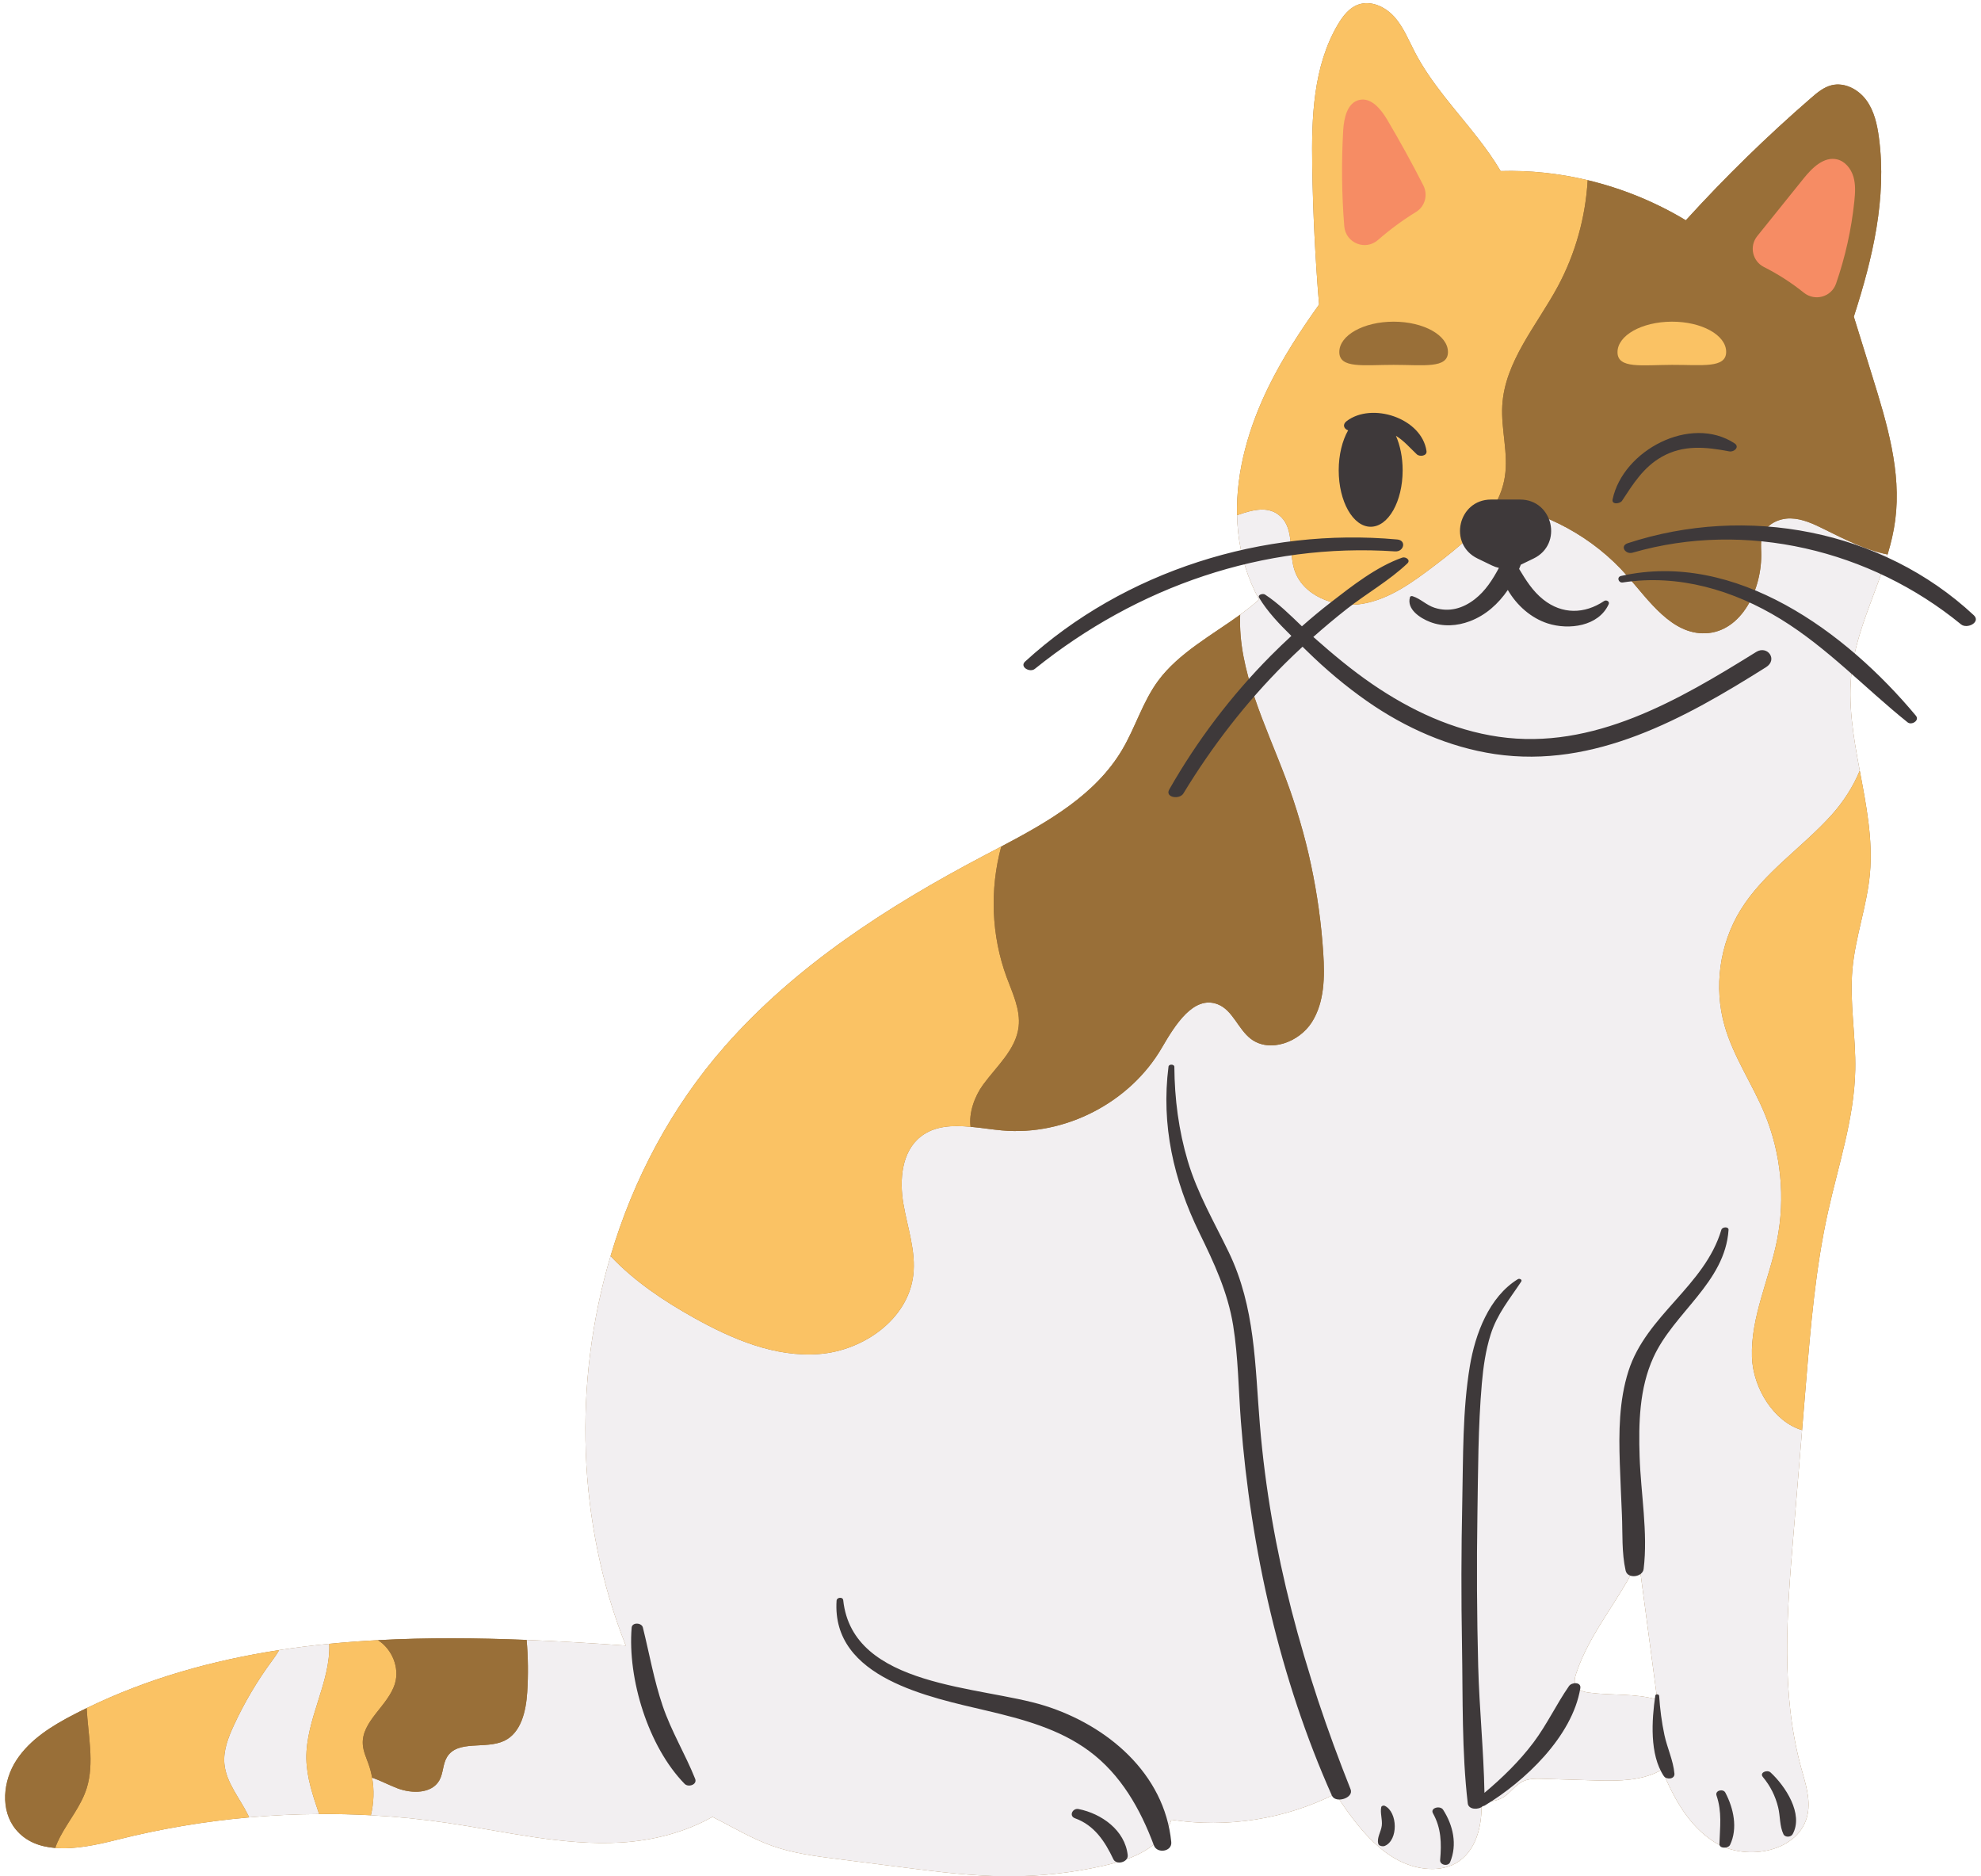 <?xml version="1.0" encoding="UTF-8"?><svg xmlns="http://www.w3.org/2000/svg" xmlns:xlink="http://www.w3.org/1999/xlink" height="475.9" preserveAspectRatio="xMidYMid meet" version="1.0" viewBox="-1.3 -0.8 502.6 475.9" width="502.6" zoomAndPan="magnify"><defs><clipPath id="a"><path d="M 0 0 L 480 0 L 480 475.141 L 0 475.141 Z M 0 0"/></clipPath><clipPath id="b"><path d="M 55 126 L 478 126 L 478 475.141 L 55 475.141 Z M 55 126"/></clipPath></defs><g><g clip-path="url(#a)" id="change1_1"><path d="M 401.91 428.555 C 400.566 428.383 399.031 427.988 398.449 426.766 C 397.992 425.828 398.266 424.707 398.59 423.707 C 401.973 413.277 410.078 404.473 414.43 394.648 C 416.008 406.543 417.582 418.438 419.164 430.328 C 413.621 428.676 407.656 429.312 401.91 428.555 Z M 473.758 94.738 C 472.184 89.668 470.609 84.602 469.035 79.531 C 473.82 64.699 477.445 49.426 475.406 34.117 C 474.961 30.754 474.191 27.32 472.195 24.598 C 470.195 21.871 466.684 20.012 463.398 20.82 C 461.391 21.316 459.746 22.699 458.191 24.051 C 446.992 33.754 436.383 44.121 426.414 55.078 C 418.703 50.434 410.262 46.988 401.508 44.902 C 394.277 43.176 386.848 42.375 379.426 42.59 C 377.73 39.711 375.77 36.965 373.73 34.34 C 368.148 27.133 361.785 20.406 357.598 12.309 C 356.02 9.27 354.73 5.996 352.438 3.453 C 350.137 0.898 346.473 -0.797 343.25 0.387 C 340.988 1.211 339.414 3.262 338.18 5.332 C 331.84 16.004 331.426 29.078 331.629 41.496 C 331.82 53.172 332.395 64.82 333.363 76.453 C 328.609 83.105 324.156 89.953 320.562 97.273 C 315.586 107.418 312.281 118.637 312.555 129.883 C 312.586 131.316 312.676 132.754 312.828 134.184 C 313.453 140.121 315.262 146.02 318.148 151.27 C 316.656 152.613 315.027 153.875 313.344 155.117 C 306.164 160.316 297.715 164.867 292.543 171.875 C 288.629 177.176 286.77 183.711 283.406 189.383 C 276.633 200.824 264.617 207.66 252.73 213.93 C 251.168 214.758 249.602 215.574 248.047 216.391 C 223.926 229.105 200.562 244.148 182.57 264.633 C 169.094 279.98 159.379 298.277 153.605 317.805 C 144.043 349.973 145.133 385.48 157.461 416.609 C 149.121 416.023 140.723 415.508 132.309 415.176 C 119.688 414.672 107.066 414.559 94.59 415.238 C 90.449 415.449 86.328 415.762 82.242 416.164 C 77.98 416.578 73.738 417.105 69.527 417.75 C 52.605 420.367 36.18 424.938 20.691 432.473 C 19.633 432.977 18.582 433.5 17.531 434.047 C 11.938 436.934 6.355 440.367 2.902 445.629 C -0.551 450.879 -1.289 458.391 2.707 463.246 C 5.242 466.324 8.789 467.637 12.715 467.949 C 17.734 468.363 23.379 467.133 28.336 465.883 C 39.352 463.094 50.586 461.195 61.906 460.195 C 67.812 459.66 73.738 459.379 79.664 459.348 C 84.047 459.309 88.418 459.418 92.793 459.652 C 99.305 460.004 105.785 460.652 112.238 461.602 C 126.879 463.75 141.488 467.426 156.258 466.566 C 164.277 466.102 172.504 463.992 179.461 460.066 C 184.52 462.609 189.438 465.609 194.77 467.477 C 200.008 469.312 205.562 470.031 211.074 470.738 C 216.445 471.426 221.828 472.109 227.199 472.797 C 236.348 473.969 245.516 475.141 254.73 475.141 C 262.707 475.141 270.676 474.25 278.449 472.516 C 283.934 471.281 289.617 469.445 293.363 465.246 C 294.48 463.973 295.352 462.43 295.895 460.793 C 309.992 462.965 324.805 460.672 337.516 454.211 C 343.168 462.789 350.145 472.102 360.332 473.191 C 362.949 473.473 365.684 473.141 367.977 471.867 C 373.195 468.992 374.852 462.207 374.539 456.258 C 374.527 456.148 374.527 456.047 374.52 455.938 C 376.488 456.301 378.477 456.117 380.164 455.059 C 381.93 453.945 383.109 452.039 384.969 451.109 C 386.562 450.324 388.434 450.352 390.211 450.414 C 394.379 450.535 398.559 450.664 402.73 450.797 C 407.777 450.949 412.977 451.078 417.715 449.332 C 418.609 449 419.5 448.574 420.34 448.09 C 423.348 455.359 427.164 462.359 433.703 466.477 C 441.914 471.637 455.516 468.82 457.332 459.297 C 458.066 455.422 456.746 451.492 455.695 447.688 C 450.465 428.695 452.051 408.582 453.676 388.953 C 454.414 379.949 455.16 370.953 455.906 361.957 C 456.242 357.969 456.562 353.988 456.898 350.012 C 458.098 335.523 459.312 320.984 462.441 306.797 C 465.098 294.781 469.145 282.918 469.398 270.613 C 469.578 262.078 467.914 253.547 468.68 245.047 C 469.406 236.891 472.355 229.043 473.113 220.887 C 473.922 212.121 472.176 203.387 470.539 194.676 C 468.941 186.152 467.449 177.633 468.539 169.098 C 469.832 158.965 474.68 149.621 477.605 139.848 C 478.465 136.98 479.16 134.074 479.543 131.098 C 481.148 118.828 477.434 106.551 473.758 94.738" fill="#996f38"/></g><g clip-path="url(#b)" id="change2_1"><path d="M 69.527 417.75 C 68.984 418.711 68.336 419.629 67.711 420.477 C 63.934 425.594 60.684 431.09 58.02 436.863 C 56.605 439.922 55.332 443.203 55.625 446.555 C 56.039 451.371 59.523 455.281 61.645 459.621 C 61.734 459.812 61.824 459.992 61.906 460.195 C 67.812 459.66 73.738 459.379 79.664 459.348 C 78.109 454.734 76.508 450.109 76.426 445.305 C 76.262 435.367 82.613 425.879 82.242 416.164 C 77.98 416.578 73.738 417.105 69.527 417.75 Z M 419.164 430.328 C 417.582 418.438 416.008 406.543 414.43 394.648 C 410.078 404.473 401.973 413.277 398.59 423.707 C 398.266 424.707 397.992 425.828 398.449 426.766 C 399.031 427.988 400.566 428.383 401.91 428.555 C 407.656 429.312 413.621 428.676 419.164 430.328 Z M 477.605 139.848 C 474.68 149.621 469.832 158.965 468.539 169.102 C 467.449 177.633 468.941 186.152 470.539 194.676 C 468.863 198.773 466.316 202.66 463.422 205.891 C 455.949 214.203 446.145 220.523 440.289 230.043 C 434.957 238.715 433.453 249.652 436.262 259.445 C 438.512 267.309 443.309 274.176 446.43 281.738 C 450.586 291.816 451.688 303.133 449.547 313.824 C 447.566 323.75 442.863 333.273 443.188 343.387 C 443.438 351.363 448.828 359.906 455.906 361.957 C 455.16 370.953 454.414 379.949 453.676 388.953 C 452.051 408.582 450.465 428.695 455.695 447.688 C 456.746 451.492 458.066 455.422 457.332 459.297 C 455.516 468.82 441.914 471.637 433.703 466.477 C 427.164 462.359 423.348 455.359 420.34 448.09 C 419.5 448.574 418.609 449 417.715 449.332 C 412.977 451.078 407.777 450.949 402.73 450.797 C 398.559 450.664 394.379 450.535 390.211 450.414 C 388.434 450.352 386.562 450.324 384.969 451.109 C 383.109 452.039 381.93 453.945 380.164 455.059 C 378.477 456.117 376.488 456.301 374.52 455.938 C 374.527 456.047 374.527 456.148 374.539 456.258 C 374.852 462.207 373.195 468.992 367.977 471.867 C 365.684 473.141 362.949 473.473 360.332 473.191 C 350.145 472.102 343.168 462.789 337.516 454.211 C 324.805 460.672 309.992 462.965 295.895 460.793 C 295.352 462.43 294.48 463.973 293.363 465.246 C 289.617 469.445 283.934 471.281 278.449 472.516 C 270.676 474.25 262.707 475.141 254.73 475.141 C 245.516 475.141 236.348 473.969 227.199 472.797 C 221.828 472.109 216.445 471.426 211.074 470.738 C 205.562 470.031 200.008 469.312 194.77 467.477 C 189.438 465.609 184.52 462.609 179.461 460.066 C 172.504 463.992 164.277 466.102 156.258 466.566 C 141.488 467.426 126.879 463.75 112.238 461.602 C 105.785 460.652 99.305 460.004 92.793 459.652 C 93.547 456.531 93.668 453.262 93.105 450.109 C 95.254 450.859 97.355 451.988 99.496 452.805 C 103.199 454.211 108.238 454.23 110.18 450.777 C 111.188 448.961 111.027 446.656 112.117 444.879 C 114.832 440.449 121.93 443.012 126.637 440.77 C 130.938 438.723 132.148 433.23 132.461 428.473 C 132.742 424.039 132.695 419.598 132.309 415.176 C 140.723 415.508 149.121 416.023 157.461 416.609 C 145.133 385.48 144.043 349.973 153.605 317.805 C 159.539 324.133 167.012 329.141 174.656 333.41 C 184.461 338.895 195.344 343.531 206.539 342.66 C 217.746 341.793 229.055 333.855 230.398 322.711 C 231.137 316.613 228.926 310.594 227.895 304.535 C 226.863 298.48 227.441 291.359 232.258 287.543 C 235.789 284.746 240.305 284.594 244.938 285.02 C 247.613 285.262 250.328 285.707 252.914 285.938 C 268.918 287.391 285.406 278.859 293.473 264.969 C 296.785 259.285 301.512 251.57 307.641 253.941 C 311.453 255.414 312.789 260.203 316.027 262.695 C 320.805 266.359 328.285 263.586 331.52 258.504 C 334.746 253.426 334.816 247.004 334.426 240.996 C 333.457 225.895 330.246 210.941 324.945 196.766 C 319.855 183.184 312.727 169.281 313.344 155.117 C 315.027 153.875 316.656 152.613 318.148 151.27 C 315.262 146.02 313.453 140.121 312.828 134.184 C 312.676 132.754 312.586 131.316 312.555 129.883 C 316.758 128.398 320.766 127.422 323.73 130.34 C 327.004 133.57 325.711 139.051 327.016 143.465 C 329.016 150.27 337.312 153.539 344.309 152.367 C 351.309 151.199 357.254 146.777 362.906 142.484 C 368.691 138.082 374.82 133.145 378.164 126.914 C 390.895 128.945 402.922 135.469 411.441 145.172 C 417.117 151.621 422.859 160.184 431.434 159.832 C 440.652 159.457 445.82 148.523 445.539 139.293 C 445.488 137.883 445.379 136.418 445.812 135.062 C 446.738 132.219 449.992 130.641 453 130.703 C 456 130.762 458.805 132.098 461.504 133.43 C 466.672 135.992 472.023 138.719 477.605 139.848" fill="#f2eff1"/></g><g id="change3_1"><path d="M 20.691 432.473 C 21.023 439.176 22.691 446.414 20.711 452.746 C 19.309 457.258 16.137 460.973 13.938 465.145 C 13.473 466.031 13.047 466.973 12.715 467.949 C 17.734 468.363 23.379 467.133 28.336 465.883 C 39.352 463.094 50.586 461.195 61.906 460.195 C 61.824 459.992 61.734 459.812 61.645 459.621 C 59.523 455.281 56.039 451.371 55.625 446.555 C 55.332 443.203 56.605 439.922 58.02 436.863 C 60.684 431.09 63.934 425.594 67.711 420.477 C 68.336 419.629 68.984 418.711 69.527 417.75 C 52.605 420.367 36.18 424.938 20.691 432.473 Z M 82.242 416.164 C 82.613 425.879 76.262 435.367 76.426 445.305 C 76.508 450.109 78.109 454.734 79.664 459.348 C 84.047 459.309 88.418 459.418 92.793 459.652 C 93.547 456.531 93.668 453.262 93.105 450.109 C 92.902 448.961 92.609 447.816 92.215 446.707 C 91.641 445.082 90.883 443.488 90.754 441.77 C 90.297 435.844 97.145 431.977 98.891 426.281 C 100.141 422.215 98.145 417.488 94.59 415.238 C 90.449 415.449 86.328 415.762 82.242 416.164 Z M 252.73 213.93 C 251.168 214.758 249.602 215.574 248.047 216.391 C 223.926 229.105 200.562 244.148 182.57 264.633 C 169.094 279.98 159.379 298.277 153.605 317.805 C 159.539 324.133 167.012 329.141 174.656 333.41 C 184.461 338.895 195.344 343.531 206.539 342.66 C 217.746 341.793 229.055 333.855 230.398 322.711 C 231.137 316.613 228.926 310.594 227.895 304.535 C 226.863 298.48 227.441 291.359 232.258 287.543 C 235.789 284.746 240.305 284.594 244.938 285.02 C 244.473 281.527 245.93 277.348 248.109 274.359 C 251.551 269.641 256.469 265.434 257.137 259.625 C 257.629 255.305 255.602 251.145 254.086 247.055 C 250.207 236.516 249.785 224.762 252.73 213.93 Z M 379.426 42.59 C 377.73 39.711 375.77 36.965 373.73 34.34 C 368.148 27.133 361.785 20.406 357.598 12.309 C 356.02 9.27 354.73 5.996 352.438 3.453 C 350.137 0.898 346.473 -0.797 343.25 0.387 C 340.988 1.211 339.414 3.262 338.18 5.332 C 331.84 16.004 331.426 29.078 331.629 41.496 C 331.82 53.172 332.395 64.82 333.363 76.453 C 328.609 83.105 324.156 89.953 320.562 97.273 C 315.586 107.418 312.281 118.637 312.555 129.883 C 316.758 128.398 320.766 127.422 323.73 130.34 C 327.004 133.57 325.711 139.051 327.016 143.465 C 329.016 150.27 337.312 153.539 344.309 152.367 C 351.309 151.199 357.254 146.777 362.906 142.484 C 368.691 138.082 374.82 133.145 378.164 126.914 C 379.305 124.805 380.121 122.555 380.496 120.121 C 381.426 114.176 379.508 108.137 379.84 102.117 C 380.457 90.902 388.586 81.773 393.926 71.879 C 398.387 63.59 400.973 54.301 401.508 44.902 C 394.277 43.176 386.848 42.375 379.426 42.59 Z M 470.539 194.676 C 472.176 203.387 473.922 212.121 473.113 220.887 C 472.355 229.043 469.406 236.891 468.68 245.047 C 467.914 253.547 469.578 262.078 469.398 270.613 C 469.145 282.918 465.098 294.781 462.441 306.797 C 459.312 320.984 458.098 335.523 456.898 350.012 C 456.562 353.988 456.242 357.969 455.906 361.957 C 448.828 359.906 443.438 351.363 443.188 343.387 C 442.863 333.273 447.566 323.75 449.547 313.824 C 451.688 303.133 450.586 291.816 446.43 281.738 C 443.309 274.176 438.512 267.309 436.262 259.445 C 433.453 249.652 434.957 238.715 440.289 230.043 C 446.145 220.523 455.949 214.203 463.422 205.891 C 466.316 202.66 468.863 198.773 470.539 194.676" fill="#fac264"/></g><g id="change1_2"><path d="M 17.531 434.047 C 11.938 436.934 6.355 440.367 2.902 445.629 C -0.551 450.879 -1.289 458.391 2.707 463.246 C 5.242 466.324 8.789 467.637 12.715 467.949 C 13.047 466.973 13.473 466.031 13.938 465.145 C 16.137 460.973 19.309 457.258 20.711 452.746 C 22.691 446.414 21.023 439.176 20.691 432.473 C 19.633 432.977 18.582 433.5 17.531 434.047 Z M 94.59 415.238 C 98.145 417.488 100.141 422.215 98.891 426.281 C 97.145 431.977 90.297 435.844 90.754 441.77 C 90.883 443.488 91.641 445.082 92.215 446.707 C 92.609 447.816 92.902 448.961 93.105 450.109 C 95.254 450.859 97.355 451.988 99.496 452.805 C 103.199 454.211 108.238 454.23 110.18 450.777 C 111.188 448.961 111.027 446.656 112.117 444.879 C 114.832 440.449 121.93 443.012 126.637 440.77 C 130.938 438.723 132.148 433.23 132.461 428.473 C 132.742 424.039 132.695 419.598 132.309 415.176 C 119.688 414.672 107.066 414.559 94.59 415.238 Z M 324.945 196.766 C 319.855 183.184 312.727 169.281 313.344 155.117 C 306.164 160.316 297.715 164.867 292.543 171.875 C 288.629 177.176 286.77 183.711 283.406 189.383 C 276.633 200.824 264.617 207.66 252.73 213.93 C 249.785 224.762 250.207 236.516 254.086 247.055 C 255.602 251.145 257.629 255.305 257.137 259.625 C 256.469 265.434 251.551 269.641 248.109 274.359 C 245.93 277.348 244.473 281.527 244.938 285.02 C 247.613 285.262 250.328 285.707 252.914 285.938 C 268.918 287.391 285.406 278.859 293.473 264.969 C 296.785 259.285 301.512 251.57 307.641 253.941 C 311.453 255.414 312.789 260.203 316.027 262.695 C 320.805 266.359 328.285 263.586 331.52 258.504 C 334.746 253.426 334.816 247.004 334.426 240.996 C 333.457 225.895 330.246 210.941 324.945 196.766 Z M 473.758 94.738 C 477.434 106.551 481.148 118.828 479.543 131.098 C 479.16 134.074 478.465 136.98 477.605 139.848 C 472.023 138.719 466.672 135.992 461.504 133.43 C 458.805 132.098 456 130.762 453 130.703 C 449.992 130.641 446.738 132.219 445.812 135.062 C 445.379 136.418 445.488 137.883 445.539 139.293 C 445.82 148.523 440.652 159.457 431.434 159.832 C 422.859 160.184 417.117 151.621 411.441 145.172 C 402.922 135.469 390.895 128.945 378.164 126.914 C 379.305 124.805 380.121 122.555 380.496 120.121 C 381.426 114.176 379.508 108.137 379.84 102.117 C 380.457 90.902 388.586 81.773 393.926 71.879 C 398.387 63.59 400.973 54.301 401.508 44.902 C 410.262 46.988 418.703 50.434 426.414 55.078 C 436.383 44.121 446.992 33.754 458.191 24.051 C 459.746 22.699 461.391 21.316 463.398 20.82 C 466.684 20.012 470.195 21.871 472.195 24.598 C 474.191 27.32 474.961 30.754 475.402 34.117 C 477.445 49.426 473.82 64.699 469.035 79.531 C 470.609 84.602 472.184 89.668 473.758 94.738" fill="#996f38"/></g><g id="change4_1"><path d="M 464.531 71.121 C 466.871 64.367 468.43 57.359 469.164 50.254 C 469.379 48.172 469.52 46.031 468.934 44.031 C 468.336 42.023 466.871 40.156 464.844 39.641 C 461.441 38.793 458.41 41.82 456.223 44.559 C 452.324 49.414 448.426 54.25 444.527 59.098 C 442.469 61.652 443.297 65.445 446.227 66.93 C 449.82 68.738 453.223 70.93 456.363 73.453 C 459.18 75.703 463.352 74.535 464.531 71.121 Z M 357.988 52.945 C 354.566 55.047 351.328 57.441 348.309 60.074 C 345.098 62.883 340.109 60.844 339.758 56.594 C 339.102 48.477 339.008 40.305 339.492 32.168 C 339.688 29.078 340.531 25.273 343.543 24.555 C 346.57 23.828 349.055 26.879 350.641 29.555 C 353.871 35.016 356.941 40.578 359.816 46.234 C 361.027 48.605 360.262 51.543 357.988 52.945" fill="#f68c64"/></g><g id="change3_2"><path d="M 436.645 88.441 C 436.66 92.691 430.484 91.723 422.875 91.75 C 415.262 91.777 409.094 92.797 409.078 88.547 C 409.062 84.293 415.223 80.824 422.832 80.793 C 430.445 80.766 436.629 84.188 436.645 88.441" fill="#fac264"/></g><g id="change1_3"><path d="M 366.062 88.492 C 366.062 92.746 359.891 91.75 352.277 91.75 C 344.664 91.75 338.496 92.746 338.496 88.492 C 338.496 84.242 344.664 80.793 352.277 80.793 C 359.891 80.793 366.062 84.242 366.062 88.492" fill="#996f38"/></g><g id="change5_1"><path d="M 446.758 168.441 C 449.828 166.508 447.105 162.809 444.262 164.574 C 424.668 176.746 402.969 189.547 378.949 186.09 C 367.309 184.414 356.512 179.332 346.879 172.738 C 341.68 169.18 336.863 165.148 332.145 160.98 C 332.066 160.91 331.984 160.836 331.906 160.762 C 334.688 158.297 337.539 155.91 340.457 153.621 C 345.414 149.734 351.211 146.449 355.766 142.113 C 356.676 141.25 355.32 140.344 354.453 140.648 C 347.906 142.973 341.816 147.762 336.359 151.977 C 333.84 153.922 331.398 155.961 329.012 158.066 C 326.023 155.199 323.051 152.238 319.629 150 C 319.137 149.68 317.664 150.031 318.152 150.836 C 320.281 154.367 323.289 157.52 326.336 160.5 C 324.543 162.16 322.77 163.848 321.051 165.586 C 311.016 175.715 302.406 187.078 295.352 199.461 C 294.195 201.488 297.941 202.109 298.945 200.457 C 306.207 188.504 314.809 177.371 324.723 167.496 C 326.176 166.051 327.66 164.641 329.168 163.246 C 329.543 163.609 329.918 163.973 330.281 164.328 C 335.035 168.992 340.156 173.312 345.617 177.117 C 355.223 183.816 366.352 188.758 377.98 190.48 C 403.242 194.215 426.16 181.414 446.758 168.441 Z M 409.98 145.293 C 408.805 145.555 409.293 147.121 410.422 146.949 C 424.52 144.754 438.516 148.887 450.512 156.262 C 462.418 163.586 471.852 173.75 482.684 182.43 C 483.699 183.242 485.793 181.953 484.781 180.742 C 467.109 159.543 439.078 138.785 409.98 145.293 Z M 499.477 155.262 C 476.168 133.512 441.719 127.137 411.672 136.992 C 409.602 137.676 411.082 139.914 412.898 139.391 C 441.648 131.086 473.25 138.734 496.223 157.566 C 497.797 158.859 501.328 156.992 499.477 155.262 Z M 261.234 168.875 C 287.23 147.965 319.199 136.824 352.66 139.066 C 354.859 139.211 355.629 136.266 353.184 136.043 C 319.324 132.953 283.977 143.961 258.785 167.004 C 257.305 168.359 259.98 169.883 261.234 168.875 Z M 350.02 457.254 C 349.738 457.117 349.207 457.246 349.133 457.598 C 348.824 459.066 349.453 460.711 349.277 462.254 C 349.105 463.82 347.953 465.375 348.387 466.891 C 348.555 467.484 349.566 467.629 350.035 467.43 C 353.484 465.969 353.34 458.863 350.02 457.254 Z M 434.199 454.641 C 435.629 458.824 435.07 462.637 434.934 466.922 C 434.895 468.211 437.195 468.078 437.629 467.172 C 439.645 462.961 438.527 457.867 436.434 453.906 C 435.871 452.844 433.766 453.363 434.199 454.641 Z M 447.906 448.789 C 447.07 448.02 445.02 448.82 445.961 449.953 C 447.871 452.242 449.145 454.797 449.848 457.695 C 450.387 459.914 450.188 462.395 451.18 464.465 C 451.594 465.324 453.062 465.25 453.508 464.457 C 456.367 459.328 451.605 452.188 447.906 448.789 Z M 419.645 429.363 C 419.617 428.902 418.73 428.84 418.664 429.297 C 417.758 435.5 417.18 444.258 420.824 449.707 C 421.48 450.688 423.652 450.547 423.52 449.082 C 423.227 445.766 421.688 442.586 420.984 439.309 C 420.289 436.035 419.855 432.695 419.645 429.363 Z M 362.254 459.148 C 364.379 462.953 364.445 466.77 364.078 471.012 C 363.965 472.312 366.125 472.715 366.609 471.551 C 368.469 467.109 367.383 462.211 364.828 458.25 C 364.094 457.109 361.488 457.777 362.254 459.148 Z M 272.32 458.074 C 270.84 457.785 269.809 459.828 271.445 460.422 C 276.352 462.191 279.031 466.281 281.16 470.785 C 281.922 472.402 285.004 471.559 284.812 469.77 C 284.129 463.445 278.156 459.223 272.32 458.074 Z M 410.227 126.227 C 413.059 121.918 415.66 117.715 420.285 115.09 C 425.809 111.953 431.496 112.574 437.449 113.695 C 438.664 113.926 440.152 112.562 438.762 111.648 C 427.594 104.344 410.457 113.438 407.832 125.871 C 407.535 127.281 409.715 127.004 410.227 126.227 Z M 356.426 150.68 C 355.527 153.734 358.992 155.992 361.527 156.969 C 364.797 158.23 368.352 158.008 371.602 156.785 C 375.641 155.262 378.844 152.371 381.246 148.852 C 383.543 152.777 387.129 155.977 391.406 157.348 C 396.746 159.055 404.285 158.086 406.84 152.457 C 407.152 151.77 406.246 151.273 405.68 151.652 C 400.703 154.988 395.023 155.082 390.242 151.277 C 387.559 149.145 385.824 146.348 384.117 143.512 C 384.266 143.156 384.406 142.801 384.543 142.441 L 387.789 140.871 C 395.316 137.23 392.727 125.914 384.363 125.914 L 376.996 125.914 C 368.637 125.914 366.043 137.23 373.57 140.871 L 377.254 142.652 C 377.812 142.922 378.395 143.121 378.988 143.254 C 377.379 146.25 375.562 149.105 372.855 151.203 C 369.832 153.551 366.34 154.547 362.652 153.359 C 360.566 152.688 359.156 151.09 357.094 150.434 C 356.859 150.359 356.512 150.395 356.426 150.68 Z M 346.453 132.816 C 350.934 132.816 354.566 126.41 354.566 118.504 C 354.566 115.199 353.926 112.168 352.863 109.746 C 354.914 111 356.379 112.773 358.16 114.445 C 358.871 115.113 360.805 114.891 360.617 113.605 C 359.402 105.227 346.715 101.117 340.328 106.043 C 339.195 106.914 339.707 108.027 340.73 108.363 C 339.258 110.957 338.344 114.539 338.344 118.504 C 338.344 126.41 341.977 132.816 346.453 132.816 Z M 263.738 431.859 C 247.574 426.789 215.004 427.363 212.633 405.098 C 212.535 404.188 211.008 404.348 210.949 405.219 C 209.645 424.914 234.723 429.738 249.105 433.141 C 258.176 435.285 267.406 437.73 275.023 443.363 C 283.059 449.301 288.027 458.078 291.457 467.297 C 292.27 469.477 296.109 468.887 295.863 466.445 C 294.129 449.023 279.609 436.832 263.738 431.859 Z M 396.773 426.879 C 393.555 431.523 391.168 436.66 387.758 441.199 C 384.156 445.992 379.891 450.121 375.32 453.969 C 375.125 443.27 374.016 432.555 373.734 421.852 C 373.398 409.023 373.332 396.184 373.535 383.352 C 373.715 372.309 373.699 361.125 374.66 350.117 C 375.023 345.941 375.629 341.715 376.891 337.711 C 378.547 332.465 381.699 328.766 384.656 324.273 C 384.984 323.77 384.188 323.43 383.812 323.66 C 376.488 328.152 372.969 337.609 371.621 345.695 C 369.734 356.996 369.938 368.816 369.691 380.242 C 369.43 392.395 369.41 404.551 369.625 416.703 C 369.855 429.922 369.551 443.523 371.09 456.656 C 371.277 458.262 373.832 458.344 374.895 457.344 C 375.082 457.32 375.258 457.27 375.406 457.18 C 385.531 451.094 397.613 439.684 399.641 427.449 C 399.922 425.777 397.465 425.887 396.773 426.879 Z M 418.184 343.512 C 423.402 332.074 436.352 324.535 437.25 311.184 C 437.312 310.266 435.652 310.387 435.43 311.133 C 431.207 325.402 416.367 332.801 411.852 346.992 C 409.449 354.535 409.402 362.535 409.66 370.371 C 409.805 374.738 410.02 379.102 410.199 383.465 C 410.398 388.117 410.113 393.047 411.141 397.598 C 411.629 399.781 415.449 399.277 415.707 397.188 C 416.836 387.98 414.988 377.992 414.688 368.703 C 414.414 360.223 414.598 351.371 418.184 343.512 Z M 318.348 360.66 C 317.082 345.457 317.211 330.84 310.438 316.809 C 306.738 309.145 302.5 301.934 300.055 293.719 C 297.738 285.945 296.699 277.91 296.645 269.809 C 296.637 269.102 295.254 269.07 295.164 269.742 C 293.262 284.562 296.465 298.527 302.961 311.852 C 306.711 319.539 310.195 326.906 311.57 335.438 C 312.863 343.488 312.91 351.688 313.531 359.805 C 316.004 392.055 323.41 425.047 336.617 454.664 C 337.543 456.742 342.242 455.285 341.359 453.07 C 329.449 423.172 321.027 392.852 318.348 360.66 Z M 175.062 450.395 C 175.664 451.898 173.336 452.648 172.402 451.695 C 163.16 442.246 157.895 425.059 158.957 412.059 C 159.074 410.648 161.496 410.785 161.801 412.016 C 163.453 418.672 164.617 425.41 166.832 431.926 C 169.027 438.379 172.543 444.113 175.062 450.395" fill="#3e393a"/></g></g></svg>